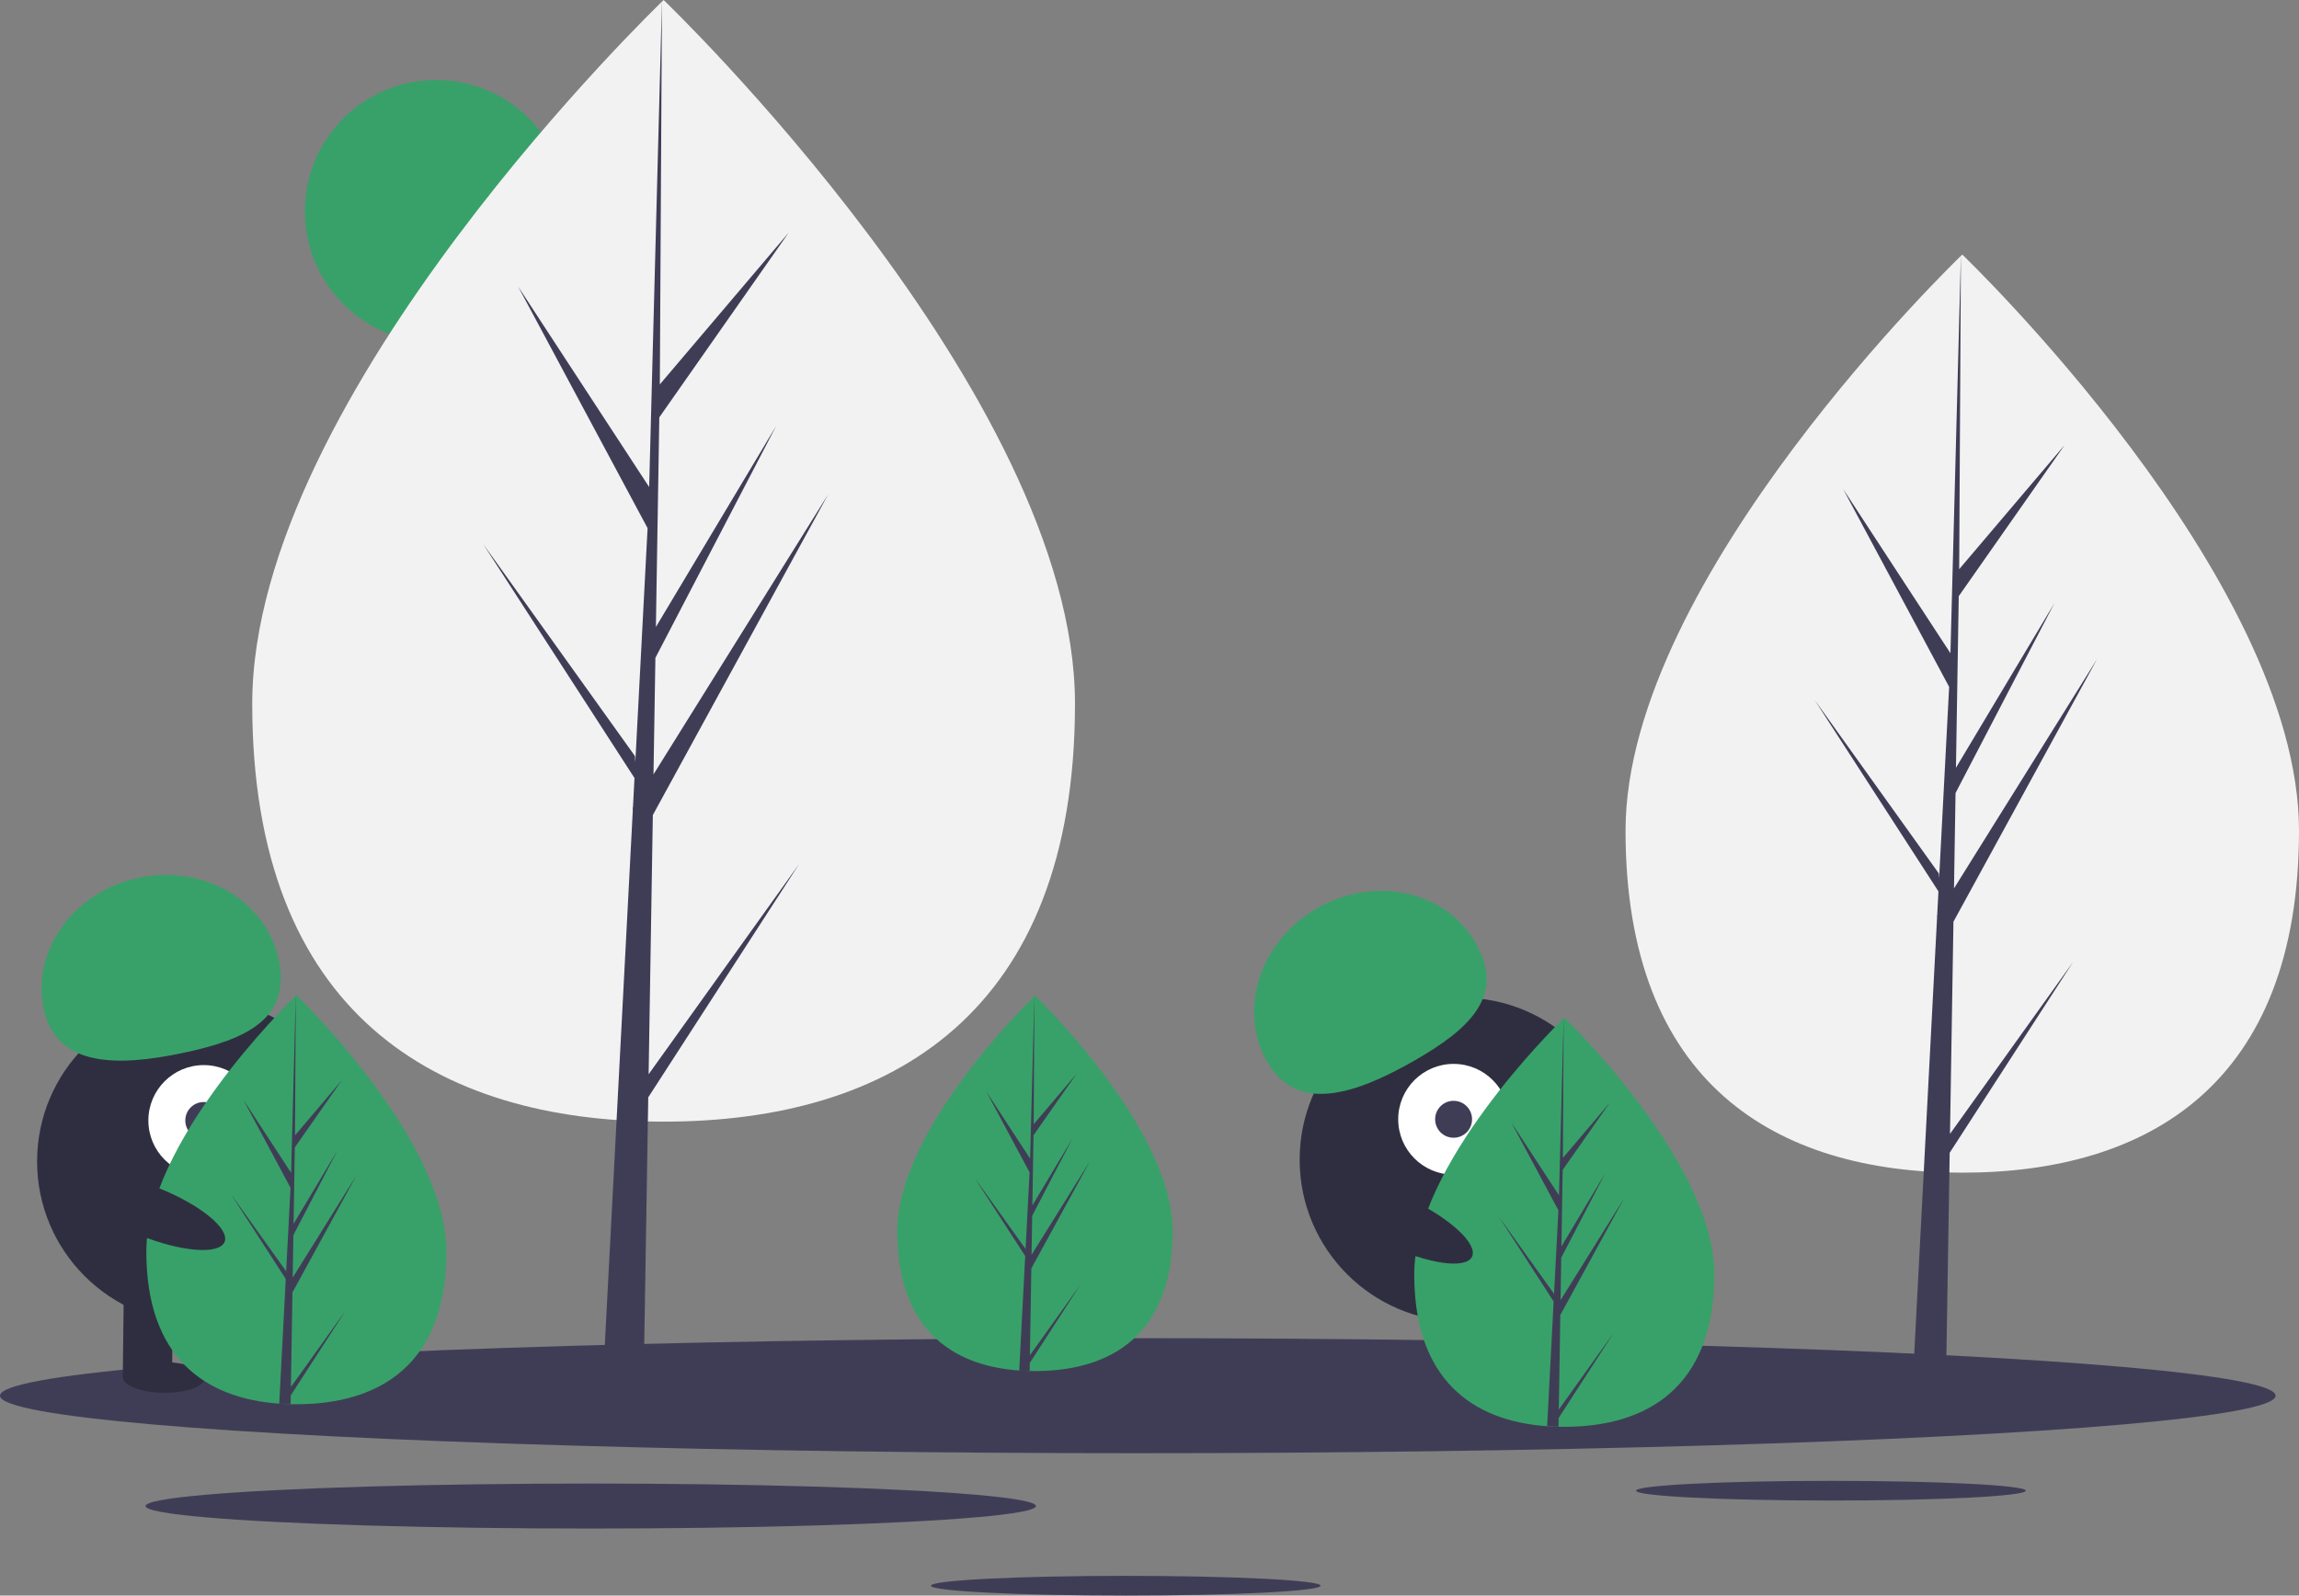 <?xml version="1.0" encoding="UTF-8" standalone="no"?>
<svg
   xmlns:dc="http://purl.org/dc/elements/1.1/"
   xmlns:cc="http://creativecommons.org/ns#"
   xmlns:rdf="http://www.w3.org/1999/02/22-rdf-syntax-ns#"
   xmlns:svg="http://www.w3.org/2000/svg"
   xmlns="http://www.w3.org/2000/svg"
   xmlns:sodipodi="http://sodipodi.sourceforge.net/DTD/sodipodi-0.dtd"
   xmlns:inkscape="http://www.inkscape.org/namespaces/inkscape"
   id="a706cf1c-1654-439b-8fcf-310eb7aa0e00"
   data-name="Layer 1"
   width="1120.592"
   height="777.916"
   viewBox="0 0 1120.592 777.916"
   version="1.1"
   sodipodi:docname="undraw_not_found_60pq.svg"
   inkscape:version="0.92.3 (2405546, 2018-03-11)">
  <rect x="0" y="0" width="1120.592" height="777.916" fill="#808080" stroke="none"/>
  <defs
     id="defs385" />
  <sodipodi:namedview
     pagecolor="#ffffff"
     bordercolor="#666666"
     borderopacity="1"
     objecttolerance="10"
     gridtolerance="10"
     guidetolerance="10"
     inkscape:pageopacity="0"
     inkscape:pageshadow="2"
     inkscape:window-width="1902"
     inkscape:window-height="1017"
     id="namedview383"
     showgrid="false"
     inkscape:zoom="0.5"
     inkscape:cx="149.73031"
     inkscape:cy="425.20128"
     inkscape:window-x="3821"
     inkscape:window-y="27"
     inkscape:window-maximized="0"
     inkscape:current-layer="a706cf1c-1654-439b-8fcf-310eb7aa0e00" />
  <title
     id="title314">not found</title>
  <circle
     cx="212.592"
     cy="103"
     r="64"
     fill="#ff6584"
     id="circle316"
     style="fill:#38a169;fill-opacity:1" />
  <path
     d="M563.68,404.164c0,151.011-89.774,203.739-200.516,203.739S162.649,555.175,162.649,404.164,363.165,61.042,363.165,61.042,563.68,253.152,563.68,404.164Z"
     transform="translate(-39.704 -61.042)"
     fill="#f2f2f2"
     id="path318" />
  <polygon
     points="316.156 523.761 318.21 397.378 403.674 241.024 318.532 377.552 319.455 320.725 378.357 207.605 319.699 305.687 319.699 305.687 321.359 203.481 384.433 113.423 321.621 187.409 322.658 0 316.138 248.096 316.674 237.861 252.547 139.704 315.646 257.508 309.671 371.654 309.493 368.625 235.565 265.329 309.269 379.328 308.522 393.603 308.388 393.818 308.449 394.99 293.29 684.589 313.544 684.589 315.974 535.005 389.496 421.285 316.156 523.761"
     fill="#3f3d56"
     id="polygon320" />
  <path
     d="M1160.296,466.014c0,123.61-73.484,166.77-164.132,166.77s-164.132-43.16-164.132-166.77S996.165,185.152,996.165,185.152,1160.296,342.404,1160.296,466.014Z"
     transform="translate(-39.704 -61.042)"
     fill="#f2f2f2"
     id="path322" />
  <polygon
     points="950.482 552.833 952.162 449.383 1022.119 321.4 952.426 433.154 953.182 386.639 1001.396 294.044 953.382 374.329 953.382 374.329 954.741 290.669 1006.369 216.952 954.954 277.514 955.804 124.11 950.467 327.188 950.906 318.811 898.414 238.464 950.064 334.893 945.173 428.327 945.027 425.847 884.514 341.294 944.844 434.608 944.232 446.293 944.123 446.469 944.173 447.428 931.764 684.478 948.343 684.478 950.332 562.037 1010.514 468.952 950.482 552.833"
     fill="#3f3d56"
     id="polygon324" />
  <ellipse
     cx="554.592"
     cy="680.479"
     rx="554.592"
     ry="28.034"
     fill="#3f3d56"
     id="ellipse326" />
  <ellipse
     cx="892.445"
     cy="726.797"
     rx="94.989"
     ry="4.802"
     fill="#3f3d56"
     id="ellipse328" />
  <ellipse
     cx="548.72"
     cy="773.114"
     rx="94.989"
     ry="4.802"
     fill="#3f3d56"
     id="ellipse330" />
  <ellipse
     cx="287.944"
     cy="734.279"
     rx="217.014"
     ry="10.97"
     fill="#3f3d56"
     id="ellipse332" />
  <circle
     cx="97.084"
     cy="566.27"
     r="79"
     fill="#2f2e41"
     id="circle334" />
  <rect
     x="99.805"
     y="689.023"
     width="24"
     height="43"
     transform="translate(-31.325 -62.31) rotate(0.675)"
     fill="#2f2e41"
     id="rect336" />
  <rect
     x="147.802"
     y="689.589"
     width="24"
     height="43"
     transform="translate(-31.315 -62.876) rotate(0.675)"
     fill="#2f2e41"
     id="rect338" />
  <ellipse
     cx="119.546"
     cy="732.616"
     rx="7.5"
     ry="20"
     transform="translate(-654.132 782.479) rotate(-89.325)"
     fill="#2f2e41"
     id="ellipse340" />
  <ellipse
     cx="167.554"
     cy="732.182"
     rx="7.5"
     ry="20"
     transform="translate(-606.255 830.055) rotate(-89.325)"
     fill="#2f2e41"
     id="ellipse342" />
  <circle
     cx="99.319"
     cy="546.295"
     r="27"
     fill="#fff"
     id="circle344" />
  <circle
     cx="99.319"
     cy="546.295"
     r="9"
     fill="#3f3d56"
     id="circle346" />
  <path
     d="M61.026,552.946c-6.042-28.641,14.688-57.265,46.3-63.934s62.138,11.143,68.18,39.784-14.978,38.93-46.591,45.599S67.068,581.587,61.026,552.946Z"
     transform="translate(-39.704 -61.042)"
     fill="#6c63ff"
     id="path348"
     style="fill:#38a169;fill-opacity:1" />
  <path
     d="M257.296,671.384c0,55.076-32.74,74.306-73.13,74.306q-1.404,0-2.803-.031c-1.871-.04-3.725-.129-5.556-.254-36.451-2.58-64.771-22.799-64.771-74.021,0-53.008,67.739-119.896,72.827-124.846l.009-.009c.196-.192.294-.285.294-.285S257.296,616.308,257.296,671.384Z"
     transform="translate(-39.704 -61.042)"
     fill="#6c63ff"
     id="path350"
     style="fill:#38a169;fill-opacity:1" />
  <path
     d="M181.502,737.265l26.747-37.374-26.814,41.477-.071,4.291c-1.871-.04-3.725-.129-5.556-.254l2.883-55.103-.022-.428.049-.08.272-5.204-26.881-41.58,26.965,37.677.062,1.105,2.179-41.633-23.013-42.966,23.294,35.658,2.268-86.314.009-.294v.285l-.379,68.064,22.911-26.983-23.004,32.847-.606,37.276L204.185,621.958l-21.48,41.259-.339,20.723,31.056-49.791-31.171,57.023Z"
     transform="translate(-39.704 -61.042)"
     fill="#3f3d56"
     id="path352" />
  <circle
     cx="712.485"
     cy="565.415"
     r="79"
     fill="#2f2e41"
     id="circle354" />
  <rect
     x="741.777"
     y="691.824"
     width="24"
     height="43"
     transform="translate(-215.995 191.864) rotate(-17.083)"
     fill="#2f2e41"
     id="rect356" />
  <rect
     x="787.659"
     y="677.723"
     width="24"
     height="43"
     transform="matrix(0.956, -0.294, 0.294, 0.956, -209.828, 204.72)"
     fill="#2f2e41"
     id="rect358" />
  <ellipse
     cx="767.887"
     cy="732.003"
     rx="20"
     ry="7.5"
     transform="translate(-220.859 196.833) rotate(-17.083)"
     fill="#2f2e41"
     id="ellipse360" />
  <ellipse
     cx="813.475"
     cy="716.946"
     rx="20"
     ry="7.5"
     transform="translate(-214.425 209.561) rotate(-17.083)"
     fill="#2f2e41"
     id="ellipse362" />
  <circle
     cx="708.522"
     cy="545.71"
     r="27"
     fill="#fff"
     id="circle364" />
  <circle
     cx="708.522"
     cy="545.71"
     r="9"
     fill="#3f3d56"
     id="circle366" />
  <path
     d="M657.355,578.743c-14.49-25.433-3.478-59.016,24.594-75.009s62.576-8.341,77.065,17.093-2.391,41.644-30.463,57.637S671.845,604.176,657.355,578.743Z"
     transform="translate(-39.704 -61.042)"
     fill="#6c63ff"
     id="path368"
     style="fill:#38a169;fill-opacity:1" />
  <path
     d="M611.296,661.299c0,50.557-30.054,68.21-67.13,68.21q-1.288,0-2.573-.029c-1.718-.037-3.419-.119-5.1-.233-33.461-2.368-59.457-20.929-59.457-67.948,0-48.659,62.181-110.059,66.852-114.603l.008-.008c.18-.176.27-.262.27-.262S611.296,610.742,611.296,661.299Z"
     transform="translate(-39.704 -61.042)"
     fill="#6c63ff"
     id="path370"
     style="fill:#38a169;fill-opacity:1" />
  <path
     d="M541.72,721.774l24.553-34.307-24.614,38.074-.065,3.939c-1.718-.037-3.419-.119-5.1-.233l2.646-50.582-.02-.393.045-.074.249-4.777-24.675-38.168,24.753,34.585.057,1.014,2-38.217-21.125-39.44L541.806,625.928l2.082-79.232.008-.27v.262l-.348,62.48,21.031-24.769-21.117,30.152-.556,34.217,19.636-32.839-19.718,37.874-.311,19.023,28.508-45.706-28.614,52.344Z"
     transform="translate(-39.704 -61.042)"
     fill="#3f3d56"
     id="path372" />
  <path
     d="M875.296,682.384c0,55.076-32.74,74.306-73.13,74.306q-1.403,0-2.803-.031c-1.871-.04-3.725-.129-5.556-.254-36.451-2.58-64.771-22.799-64.771-74.021,0-53.008,67.739-119.896,72.827-124.846l.009-.009c.196-.192.294-.285.294-.285S875.296,627.308,875.296,682.384Z"
     transform="translate(-39.704 -61.042)"
     fill="#6c63ff"
     id="path374"
     style="fill:#38a169;fill-opacity:1" />
  <path
     d="M799.502,748.265l26.747-37.374-26.814,41.477-.071,4.291c-1.871-.04-3.725-.129-5.556-.254l2.883-55.103-.022-.428.049-.08.272-5.204L770.108,654.011l26.965,37.677.062,1.105,2.179-41.633-23.013-42.966,23.294,35.658,2.268-86.314.009-.294v.285l-.379,68.064,22.911-26.983-23.004,32.847-.606,37.276L822.185,632.958l-21.48,41.259-.339,20.723,31.056-49.791-31.171,57.023Z"
     transform="translate(-39.704 -61.042)"
     fill="#3f3d56"
     id="path376" />
  <ellipse
     cx="721.517"
     cy="656.822"
     rx="12.4"
     ry="39.5"
     transform="translate(-220.835 966.223) rotate(-64.626)"
     fill="#2f2e41"
     id="ellipse378" />
  <ellipse
     cx="112.517"
     cy="651.822"
     rx="12.4"
     ry="39.5"
     transform="translate(-574.079 452.714) rotate(-68.158)"
     fill="#2f2e41"
     id="ellipse380" />
</svg>
